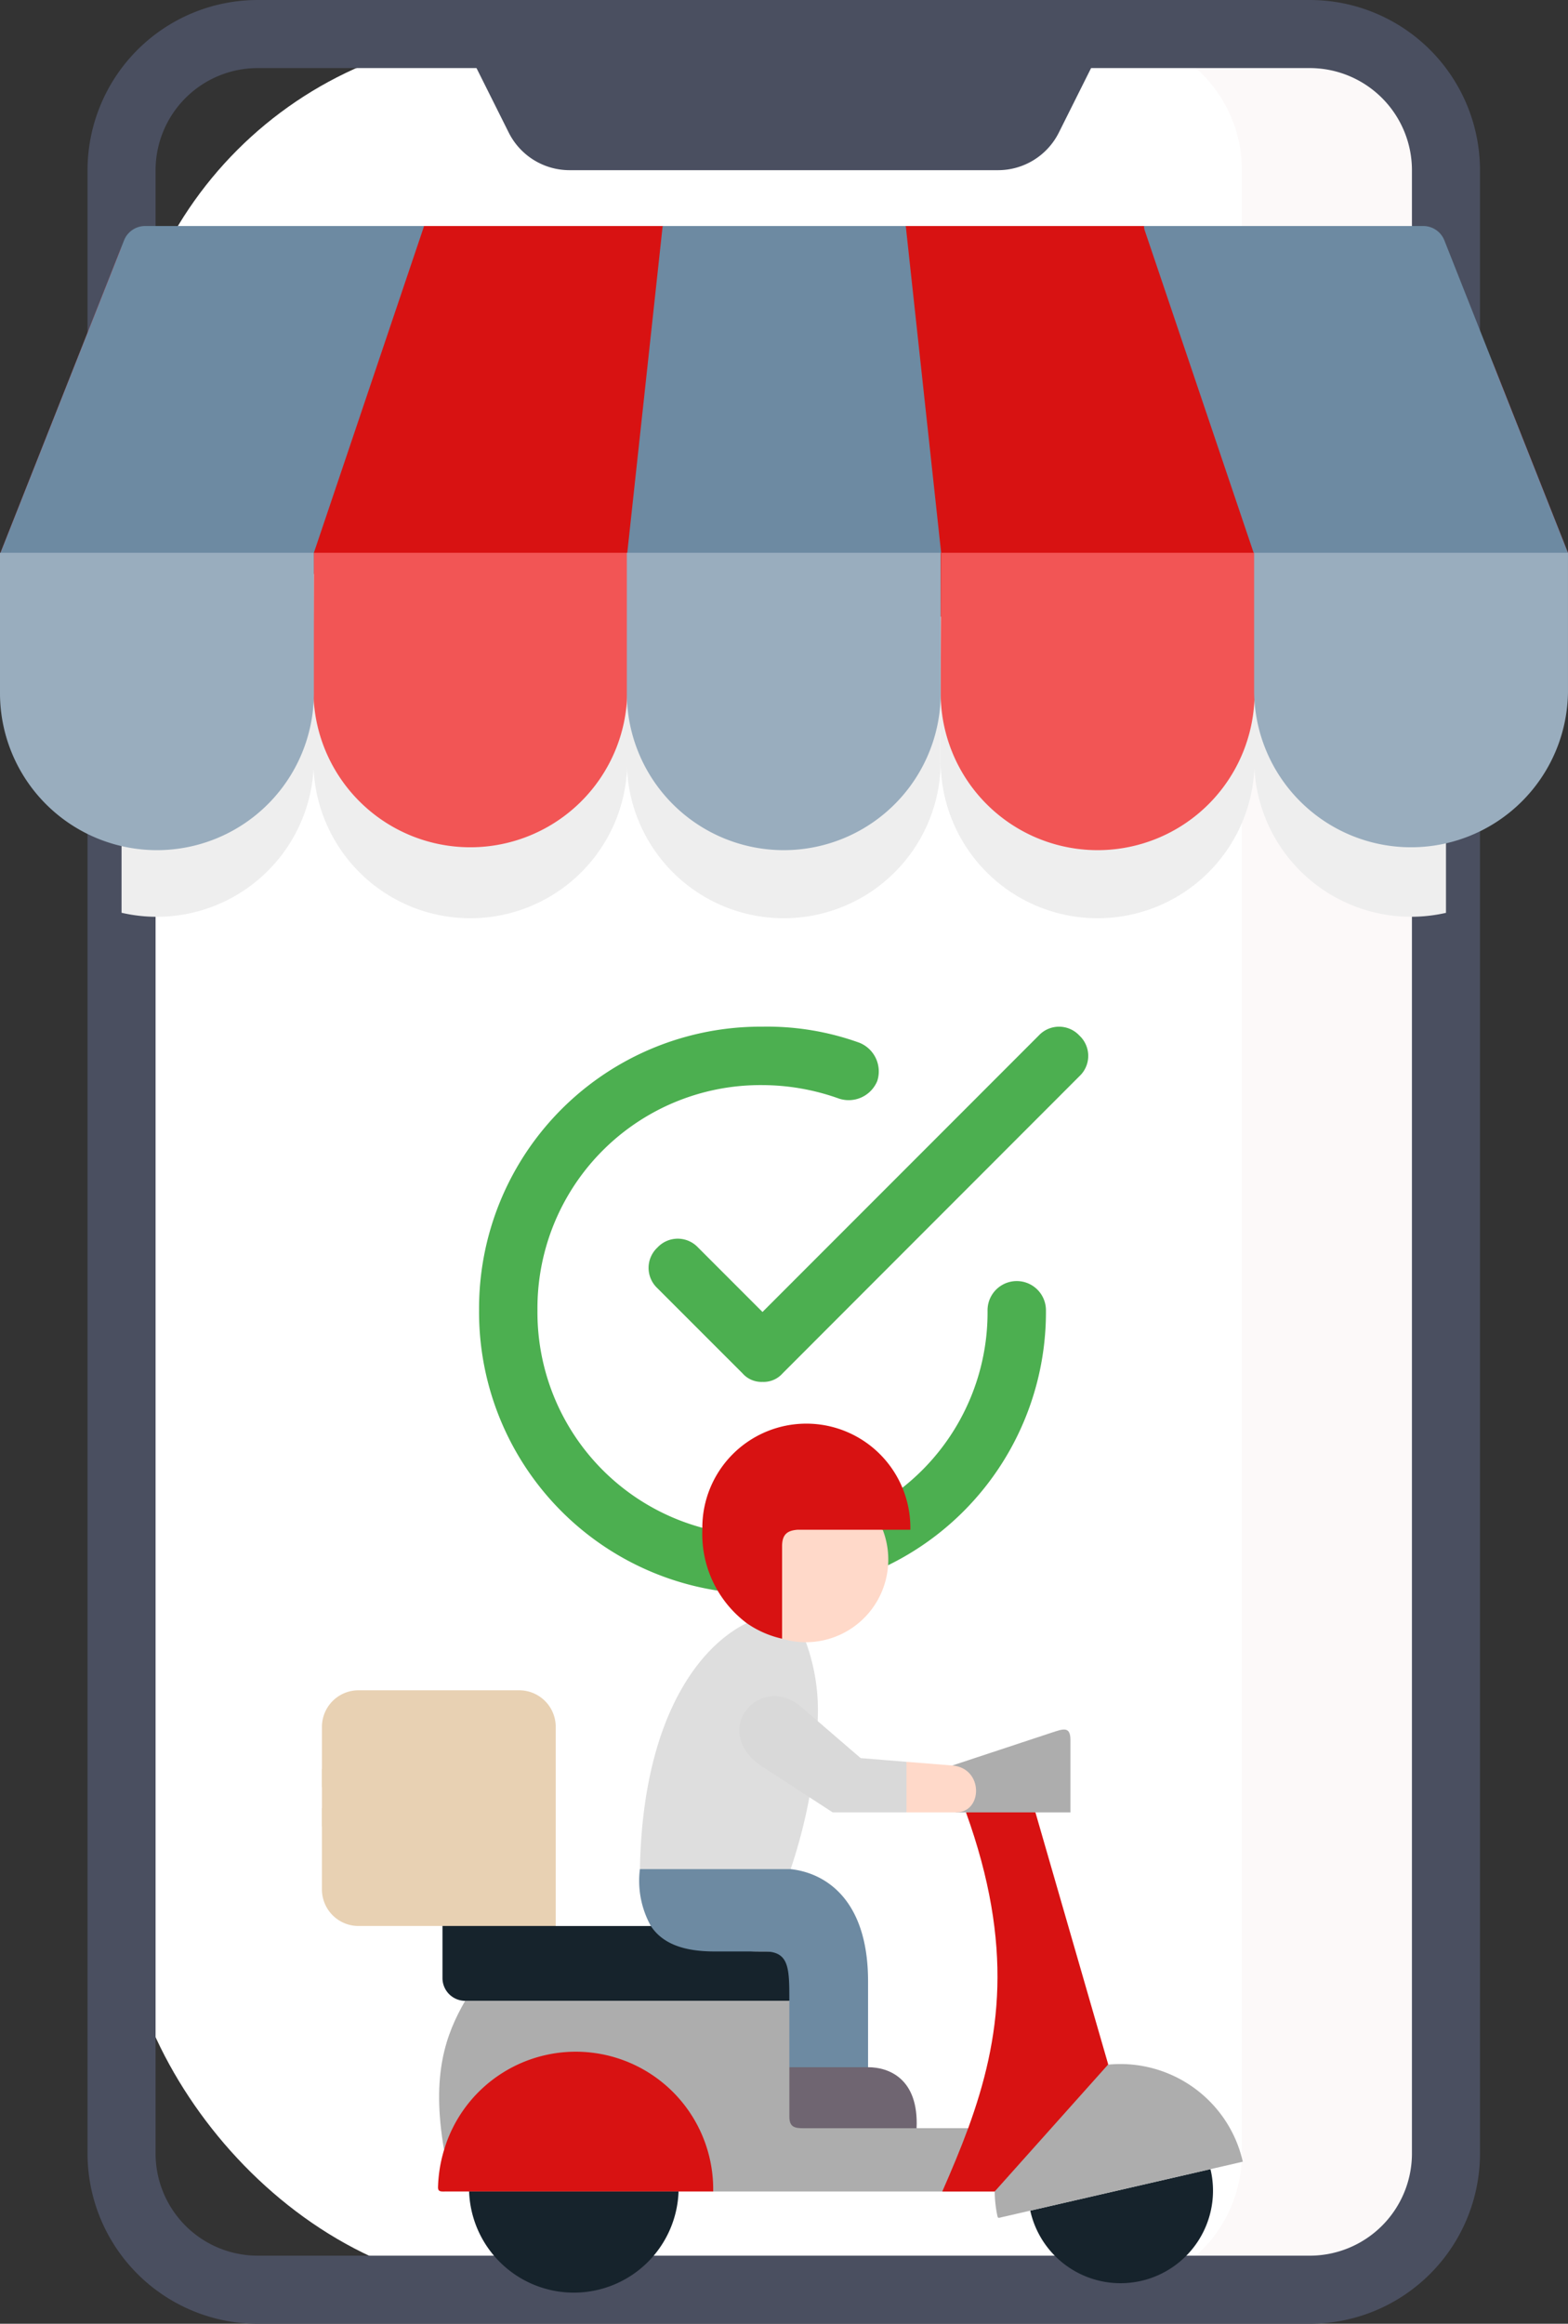 <svg xmlns="http://www.w3.org/2000/svg" width="118.984" height="176.221" viewBox="0 0 118.984 176.221"><rect x="0" y="0" width="118.984" height="176.221" fill="#333333" stroke="none"/><defs><style>.a{fill:#fff;}.b{fill:#fcf9f9;}.c{fill:#4a4f60;}.d{fill:#eee;}.e,.o{fill:#d81212;}.f{fill:#f25555;}.g,.n{fill:#6d8aa2;}.h{fill:#99adbe;}.i{fill:#4caf50;stroke:#fff;stroke-width:2px;}.j{fill:#e8d1b3;}.j,.k,.l,.m,.n,.o,.p,.q,.r,.s{fill-rule:evenodd;}.k{fill:#16232c;}.l{fill:#adadad;}.m{fill:#dedede;}.p{fill:#ffd9c9;}.q{fill:#6f6571;}.r{fill:#d9d9d9;}.s{fill:#cbc7cb;}</style></defs><g transform="translate(-145.932 -63)"><rect class="a" width="100.501" height="171.058" rx="30" transform="translate(155.156 65.582)"/><path class="b" d="M342.487,7.5H327a10.325,10.325,0,0,1,10.325,10.326V168.235A10.325,10.325,0,0,1,327,178.56h15.489a10.325,10.325,0,0,0,10.325-10.326V17.827A10.325,10.325,0,0,0,342.486,7.5Z" transform="translate(-97.154 58.08)"/><path class="c" d="M225.365,17.825H192.853a5.163,5.163,0,0,1-4.617-2.854L184.5,7.5h49.218l-3.736,7.471a5.163,5.163,0,0,1-4.618,2.854Z" transform="translate(-3.701 58.081)"/><path class="c" d="M195.257,176.221h-79.85A12.921,12.921,0,0,1,102.5,163.314V12.907A12.921,12.921,0,0,1,115.407,0h79.85a12.921,12.921,0,0,1,12.907,12.907V163.314A12.921,12.921,0,0,1,195.257,176.221ZM115.407,5.163a7.753,7.753,0,0,0-7.744,7.744V163.314a7.753,7.753,0,0,0,7.744,7.744h79.85A7.753,7.753,0,0,0,203,163.314V12.907a7.753,7.753,0,0,0-7.744-7.744Z" transform="translate(50.074 63)"/><path class="d" d="M152.334,169.5h23.783v10.532a11.909,11.909,0,1,1-23.817,0Zm47.6,0h23.783v10.532a11.909,11.909,0,1,1-23.817,0Z" transform="translate(17.414 -59.416)"/><path class="d" d="M148.376,169.5h23.783v10.532a11.909,11.909,0,1,1-23.817,0V169.5Zm-23.783,0v10.532c0,.207-.007.41-.017.613A11.909,11.909,0,0,1,110,191.635V169.5Zm85.908,0v22.141a11.911,11.911,0,0,1-14.542-11c-.01-.2-.017-.406-.017-.613V169.5Z" transform="translate(45.156 -59.416)"/><path class="e" d="M202.249,107.281,159.3,112.444l-76-5.163,9.077-22.933a2.014,2.014,0,0,1,2.59-1.141l11.694,4.455,8.785-5.163h18.1l11.235,5.163L152,82.5h18.07l12.025,5.163a10.61,10.61,0,0,1,14.6,5.589Z" transform="translate(62.666 -2.36)"/><path class="f" d="M152.334,154.5h23.783v10.532a11.909,11.909,0,0,1-23.817,0Zm47.6,0h23.783v10.532a11.909,11.909,0,1,1-23.817,0Z" transform="translate(17.414 -49.579)"/><path class="g" d="M367.581,107.281l-12.253,5.163-11.6-5.163-8.295-24.54L335.4,82.5h21.2a1.721,1.721,0,0,1,1.6,1.088Z" transform="translate(-102.666 -2.36)"/><path class="g" d="M221.5,107.281,224.185,82.5h18.448l2.685,24.781L232.2,112.444l-10.7-5.163Z" transform="translate(-27.969 -2.36)"/><path class="g" d="M115.447,82.5l-8.364,24.781-12.666,5.163L83.3,107.281l9.379-23.693a1.721,1.721,0,0,1,1.6-1.088Z" transform="translate(62.666 -2.36)"/><path class="h" d="M130.8,154.5h23.783v10.532a11.909,11.909,0,1,1-23.817,0V154.5Zm-47.566,0h23.783v10.532a11.909,11.909,0,1,1-23.817,0V154.5Zm95.166,0h23.783v10.532a11.909,11.909,0,0,1-23.817,0V154.5Z" transform="translate(62.732 -49.579)"/><path class="i" d="M9.466,19.042a3.108,3.108,0,0,0-4.5,0,3.108,3.108,0,0,0,0,4.5L11.4,29.974a2.919,2.919,0,0,0,2.251.965,2.919,2.919,0,0,0,2.251-.965L38.4,7.466a3.108,3.108,0,0,0,0-4.5,3.108,3.108,0,0,0-4.5,0L13.646,23.222Z" transform="translate(190.146 137.857)"/><path class="i" d="M22.508,47.016A22.369,22.369,0,0,0,45.016,24.508a3.215,3.215,0,1,0-6.431,0A15.921,15.921,0,0,1,22.508,40.585,15.921,15.921,0,0,1,6.431,24.508,15.921,15.921,0,0,1,22.508,8.431a16.332,16.332,0,0,1,5.466.965,3.345,3.345,0,0,0,4.18-1.929,3.345,3.345,0,0,0-1.929-4.18A21.616,21.616,0,0,0,22.508,2,22.369,22.369,0,0,0,0,24.508,22.369,22.369,0,0,0,22.508,47.016Z" transform="translate(181.285 137.857)"/><path class="j" d="M399.761,228.265h-17.74v6.163a2.774,2.774,0,0,0,2.766,2.768h6.381l3.806,1.923,4.787-1.923v-8.931Z" transform="translate(-211.66 -28.14)"/><path class="j" d="M397,162.742H384.788a2.774,2.774,0,0,0-2.766,2.768v4.579h17.74V165.51A2.774,2.774,0,0,0,397,162.742Z" transform="translate(-211.66 28.44)"/><path class="j" d="M399.762,206.463h-17.74v4.352h17.74Z" transform="translate(-211.66 -9.313)"/><path class="k" d="M235.97,293.7h-8.593v3.953a1.728,1.728,0,0,0,1.722,1.723h27.977c0-2.485,0-3.749-1.9-3.749l-3.786,0c-2.383,0-3.946-.614-4.819-1.923h-10.6Z" transform="translate(-47.869 -84.644)"/><path class="l" d="M169.2,335.289H144.6c-1.443,2.513-2.6,5.532-1.6,11.308,1.674-5.7,18.676-3.422,20.422,3.151h18.76c.709-1.607,1.379-3.2,1.965-4.8h-5.289C168.159,340.913,171.6,342.712,169.2,335.289Z" transform="translate(36.629 -120.557)"/><path class="m" d="M249.187,129.954a40.163,40.163,0,0,1-1.423,5.453l-5.408,2.119-6.03-2.119c.211-11.412,4.476-16.884,8.1-18.655a8.8,8.8,0,0,1,2.646-1.37s1.762,2.818,1.853,2.818a15.139,15.139,0,0,1,.889,5.983Z" transform="translate(-41.836 69.337)"/><path class="n" d="M208.376,262.108h11.439c2.635.287,5.875,2.294,5.875,8.508v6.514l-2.6,1.546-3.374-1.546V272.1c0-2.485,0-3.749-1.9-3.749l-3.786,0c-2.383,0-3.946-.614-4.818-1.923A7.059,7.059,0,0,1,208.376,262.108Z" transform="translate(-13.887 -57.364)"/><path class="o" d="M315.355,374.177a10.429,10.429,0,0,0-20.422-3.151,10.7,10.7,0,0,0-.458,2.816c-.012.383.251.335.61.335q10.133,0,20.27,0Z" transform="translate(-115.305 -144.986)"/><path class="k" d="M329.612,441.231H313.718a7.952,7.952,0,0,0,15.894,0Z" transform="translate(-132.189 -212.04)"/><path class="k" d="M30.342,428.81l-13.674,3.147a7.016,7.016,0,1,0,13.674-3.147Z" transform="translate(207.443 -201.314)"/><path class="l" d="M17.4,374.533a9.544,9.544,0,0,0-8.8-4.092c-6.186,1.308-8.2,5.006-8.6,9.617a9.531,9.531,0,0,0,.211,1.887c.04.176.155.1.347.06l2.14-.491,13.674-3.147,1.024-.235,1.431-.331A9.469,9.469,0,0,0,17.4,374.533Z" transform="translate(221.412 -150.87)"/><path class="o" d="M87.436,242.647l-5.524-19.114-2.487-1.113-2.782,1.113c3.655,10.131,2.635,17.2.167,23.953-.59,1.6-1.259,3.191-1.965,4.8h3.974Z" transform="translate(142.59 -23.093)"/><path class="p" d="M206.1,64.814l-6.481-1.38c-.658.06-2.539,1.639-2.539,2.629l1.379,7.012a6.329,6.329,0,0,0,1.813.267,6.266,6.266,0,0,0,5.827-8.528Z" transform="translate(6.816 114.195)"/><path class="o" d="M200.632,22.492a7.893,7.893,0,1,0-15.783,0,8.445,8.445,0,0,0,3.364,7.08,7.528,7.528,0,0,0,2.686,1.181V23.741c0-.989.5-1.189,1.16-1.249h8.573Z" transform="translate(14.379 156.516)"/><path class="q" d="M187.279,372.171h-5.97v3.761c0,.806.438.866,1.084.866h8.569C191.133,373.025,188.849,372.171,187.279,372.171Z" transform="translate(24.523 -152.405)"/><path class="l" d="M103.443,184.811l-7.457,2.465c-.367.327.048,3.662.295,3.554h8.669v-5.488C104.95,184.261,104.388,184.5,103.443,184.811Z" transform="translate(122.209 9.61)"/><path class="p" d="M149.26,206.321h3.77c2.025,0,2.084-3.359-.295-3.554l-3.475-.279-.933,1.974Z" transform="translate(65.463 -5.881)"/><path class="r" d="M192.934,167.87l-1.247-1.073c-3.125-2.692-7.074,1.851-2.9,4.563l3.515,2.282,1.77,1.149h5.6v-3.833l-3.479-.283Z" transform="translate(15.047 25.65)"/><path class="s" d="M238.536,219.771Z" transform="translate(-31.184 -20.479)"/></g></svg>